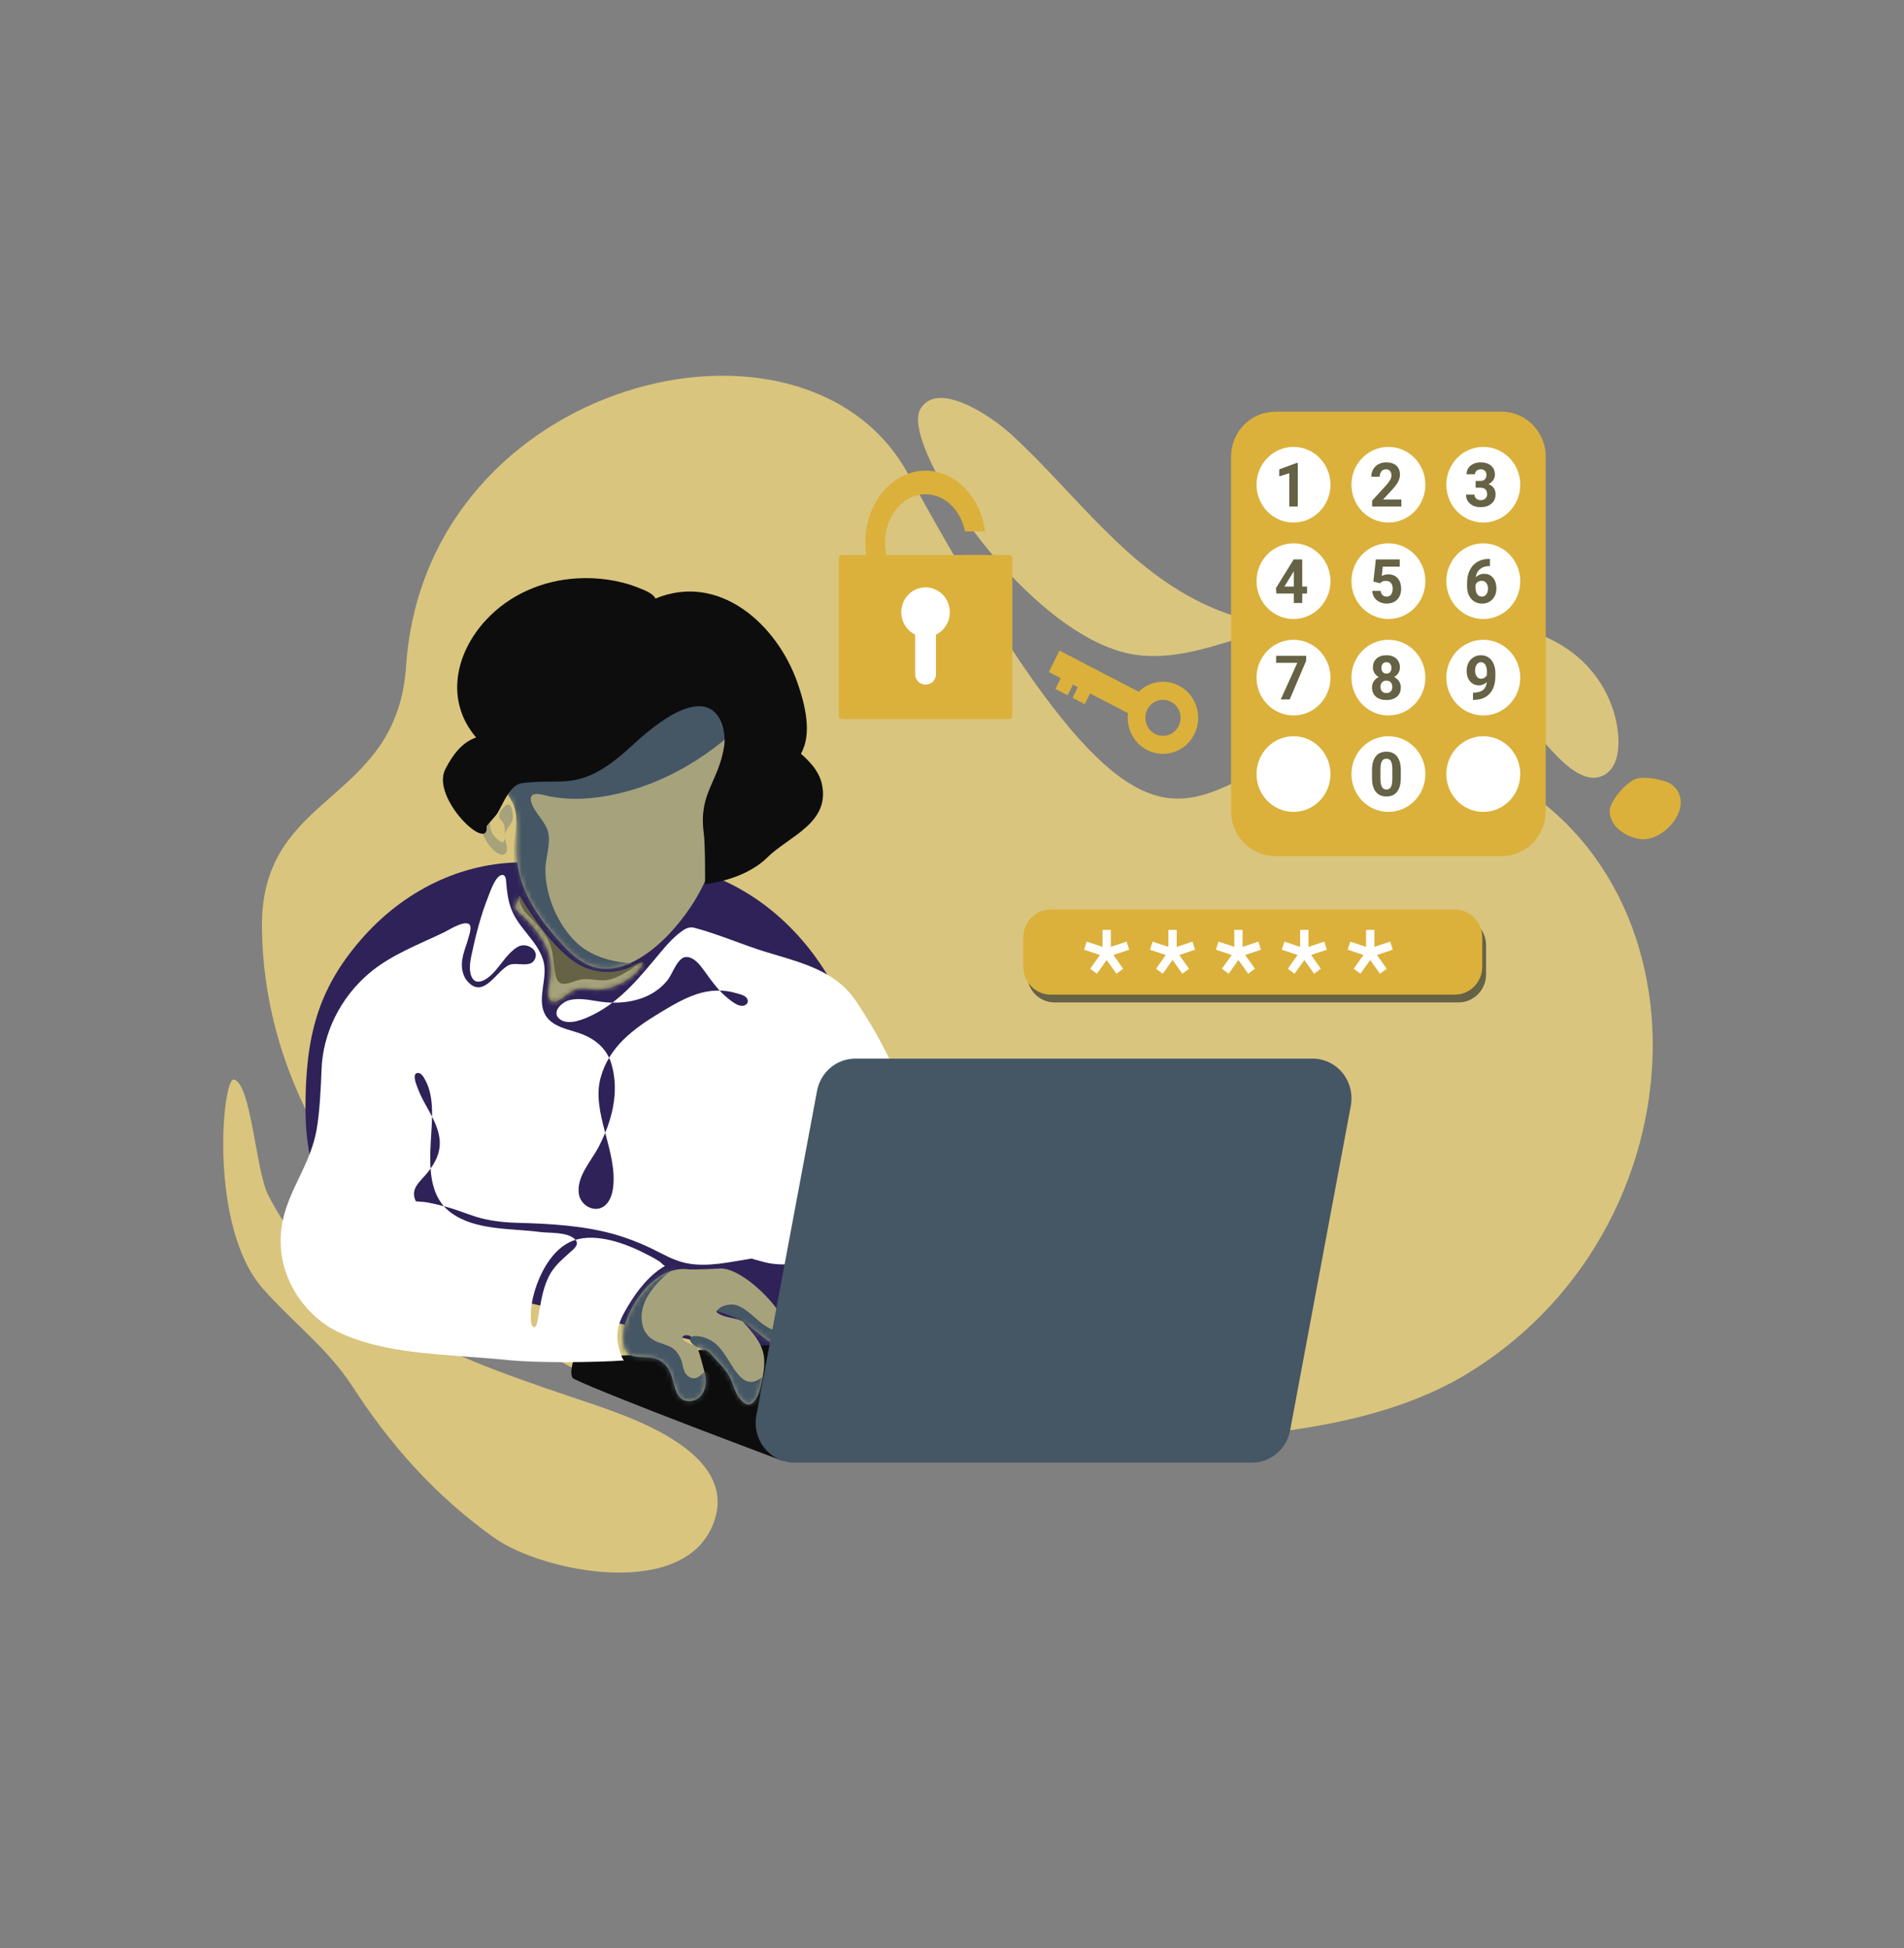 <svg width="385" height="394" viewBox="0 0 385 394" fill="none" xmlns="http://www.w3.org/2000/svg">
<rect x="0" y="0" width="385" height="394" fill="#808080" stroke="none"/>
<path fill-rule="evenodd" clip-rule="evenodd" d="M183.637 95.865C247.407 212.35 238.454 134.51 293.349 152.435C347.271 170.04 347.126 246.897 296.91 277.65C268.546 295.015 222.749 291.21 173.735 291.012C116.113 290.789 53.498 246.476 52.966 187.509C52.719 159.922 80.224 162.808 82.122 134.681C86.045 76.509 162.763 57.724 183.637 95.865Z" fill="#D9C57E"/>
<path fill-rule="evenodd" clip-rule="evenodd" d="M186.078 82.767C181.895 90.212 208.391 129.616 229.833 132.444C238.804 133.626 247.037 129.871 255.548 127.694C265.662 125.105 275.594 124.528 285.599 128.103C296.903 132.142 304.544 141.8 312.475 150.382C314.966 153.076 319.796 158.858 324.076 156.869C328.501 154.811 327.394 147.207 326.191 143.567C322.854 133.477 314.053 127.791 304.066 126.511C284.124 123.953 263.746 131.229 244.558 122.654C227.723 115.127 217.785 100.07 204.528 87.891C200.296 84.003 189.451 76.77 186.078 82.767Z" fill="#D9C57E"/>
<path fill-rule="evenodd" clip-rule="evenodd" d="M47.271 218.305C50.789 218.989 51.714 236.732 54.21 241.629C66.996 266.713 94.773 275.473 119.249 283.751C128.178 286.776 148.943 293.841 144.488 307.414C139.089 323.882 109.71 318.005 99.802 310.896C87.912 302.365 78.917 292.207 71.209 280.292C66.24 272.621 59.028 267.307 53.098 260.527C42.114 247.972 44.98 217.859 47.271 218.305Z" fill="#D9C57E"/>
<path fill-rule="evenodd" clip-rule="evenodd" d="M330.553 157.611C328.503 158.548 325.413 162.153 325.482 164.094C325.59 167.23 328.755 169.247 331.495 169.669C336.684 170.47 343.285 162.329 337.786 158.475C337.044 157.953 332.603 156.674 330.553 157.611Z" fill="#DBB13B"/>
<path fill-rule="evenodd" clip-rule="evenodd" d="M175.818 228.236C175.818 213.954 170.926 200.257 162.227 190.158C153.522 180.059 141.723 174.386 129.415 174.386H105.675C93.367 174.386 81.568 180.059 72.863 190.158C64.164 200.257 61.771 209.827 61.771 224.109C61.771 249.807 78.431 257.002 78.431 257.002L175.818 279.159V228.236Z" fill="#2F2258"/>
<path fill-rule="evenodd" clip-rule="evenodd" d="M192.371 269.363L116.029 274.828C116.029 274.828 114.879 278.275 116.061 278.851C123.101 282.285 158.276 295.427 158.276 295.427L192.371 269.363Z" fill="#0D0D0D"/>
<path fill-rule="evenodd" clip-rule="evenodd" d="M126.185 275.113C125.85 274.88 125.66 274.156 125.521 273.8C124.972 272.306 124.706 270.696 124.908 269.105C125.149 267.268 126.122 265.548 127.057 264.002C128.966 260.839 131.31 257.845 134.502 255.979C134.23 255.996 133.648 255.29 133.415 255.137C132.271 254.397 131.032 253.776 129.819 253.174C125.787 251.179 119.587 249.056 115.189 251.188C111.037 253.196 108.458 258.789 107.612 263.161C107.359 264.474 107.258 265.877 107.371 267.223C107.403 267.552 107.517 268.322 107.953 268.393C108.597 268.497 108.8 266.479 108.869 266.117C109.343 263.504 109.672 260.982 110.778 258.537C111.985 255.891 113.887 254.549 115.903 252.676C116.56 252.068 117.015 251.339 116.269 250.614C114.69 249.076 111.144 249.397 109.147 249.133C103.365 248.371 96.167 248.882 91.193 245.239C85.025 240.721 87.528 231.061 87.363 224.556C87.306 222.449 87.016 220.256 85.979 218.397C85.682 217.86 85.221 216.954 84.501 216.977C83.142 217.019 84.311 219.647 84.532 220.229C85.802 223.656 88.324 226.404 88.855 230.135C89.24 232.841 88.065 235.154 86.409 237.18C84.943 238.976 82.826 240.406 84.096 242.945C84.083 242.929 84.76 243 84.867 243.006C85.385 243.033 85.903 243.063 86.422 243.163C87.97 243.465 89.556 243.845 91.073 244.296C93.152 244.915 95.13 245.787 97.241 246.341C99.731 246.997 102.398 247.23 104.964 247.295C111.15 247.453 117.843 247.854 123.821 249.489C126.368 250.186 129.004 251.176 131.399 252.311C133.863 253.483 136.063 254.875 138.774 255.438C143.071 256.332 147.748 255.155 152.013 254.503C152.001 254.568 154.712 255.271 154.876 255.311C158.352 256.138 162.327 255.48 165.815 255.109C167.831 254.894 169.835 254.536 171.825 254.133C173.374 253.818 174.916 253.459 176.458 253.094C177.728 252.792 178.992 252.471 180.256 252.151C184.168 251.161 191.814 250.729 191.897 245.076C192.004 237.748 187.643 230.512 184.591 224.166C181.652 218.052 178.941 211.641 175.308 205.918C173.993 203.848 172.729 201.587 170.972 199.866C166.624 195.604 160.336 194.192 154.762 192.473C149.953 190.989 145.245 188.898 140.385 187.614C139.595 187.407 138.793 187.687 138.249 188.051C136.442 189.258 135.039 190.83 133.642 192.495C129.579 197.336 125.692 202.335 119.954 205.19C118.248 206.041 115.126 207.431 113.324 206.195C111.29 204.801 113.558 202.649 115.126 202.255C117.287 201.709 119.499 202.313 121.647 202.595C123.695 202.862 125.717 202.819 127.746 202.42C130.634 201.85 133.326 200.403 135.14 198C135.993 196.871 137.086 193.436 138.843 193.522C140.354 193.597 141.472 195.038 142.3 196.177C143.861 198.315 145.308 200.452 147.419 202.077C148.114 202.61 149.17 203.447 150.092 203.41C150.585 203.39 151.249 203.033 151.211 202.44C151.135 201.316 149.7 201.098 148.885 200.845C146.269 200.038 143.425 200.187 140.847 201.051C138.173 201.944 135.747 203.414 133.339 204.867C128.087 208.042 123.158 211.665 121.445 217.949C119.524 225.003 124.883 232.738 123.973 240.143C123.796 241.585 123.291 243.148 122.052 243.988C120.118 245.294 117.445 243.755 117.066 241.537C116.459 237.995 119.581 234.781 121.079 231.877C123.695 226.805 125.313 220.907 123.651 215.209C122.671 211.861 120.074 209.891 116.933 208.862C113.963 207.889 110.259 207.288 109.659 203.468C109.172 200.349 110.778 197.112 109.792 194.039C108.566 190.202 104.869 187.702 103.396 183.865C102.726 182.122 102.524 180.401 102.366 178.554C102.322 178.065 102.309 176.961 101.621 176.936C100.211 176.884 99.055 180.505 98.675 181.448C97.203 185.149 96.141 189.308 95.326 193.215C95.029 194.613 94.681 196.8 95.667 198.024C96.489 199.039 97.917 198.292 98.732 197.663C101.014 195.91 102.177 192.98 104.698 191.475C106.474 190.413 109.451 192.23 107.934 194.32C106.973 195.641 104.325 194.551 102.986 195.13C100.369 196.263 97.784 202.22 94.479 198.394C94.113 197.968 93.841 197.449 93.67 196.911C92.823 194.277 94.094 192.012 94.757 189.538C94.903 188.989 95.516 187.226 94.783 186.836C93.582 186.201 90.662 188.127 89.67 188.601C84.576 191.028 78.946 193.15 74.598 196.858C68.916 201.704 65.264 208.803 65.011 216.39C64.897 219.803 64.632 225.027 64.025 228.408C62.426 237.347 56.302 242.448 56.776 252.017C57.136 259.449 62.034 266.388 68.594 269.467C76.519 273.192 86.144 273.716 94.713 274.376C97.57 274.595 100.426 274.802 103.276 275.087C108.749 275.637 120.693 275.527 126.185 275.113Z" fill="white"/>
<path fill-rule="evenodd" clip-rule="evenodd" d="M139.374 256.707C131.399 255.547 125.749 266.499 125.951 270.541C126.311 277.571 132.252 271.724 135.298 277.066C136.53 279.233 136.189 283.353 139.374 283.333C141.447 283.314 142.629 281.523 142.711 279.569C142.768 278.25 142.313 276.957 141.99 275.695C141.422 273.458 140.448 270.347 139.311 270.088C138.951 270.011 138.319 269.914 138.072 270.289C137.586 271.039 139.267 271.627 139.715 271.821C140.695 272.248 142.761 272.61 143.943 274.007C145.34 275.669 146.97 277.008 147.817 279.02C148.291 280.151 148.588 281.361 149.277 282.389C149.928 283.366 151.173 284.704 152.279 283.605C153.303 282.596 153.688 280.966 153.998 279.602C155.11 274.641 154.661 272.41 151.482 268.691C150.301 267.307 149.03 265.968 147.368 265.212C146.68 264.895 145.738 264.578 145.024 265.011C144.493 265.335 145.63 265.839 145.82 265.917C147.002 266.428 148.253 266.518 149.467 266.906C151.23 267.475 155.325 271.595 156.178 271.524C159.155 271.259 159.635 269.571 158.737 267.475C156.829 263.039 149.662 256.345 145.63 256.526C143.545 256.617 141.466 256.746 139.374 256.707Z" fill="#A6A27C"/>
<mask id="mask0_2702_654" style="mask-type:luminance" maskUnits="userSpaceOnUse" x="125" y="256" width="35" height="29">
<path d="M139.374 256.707C131.399 255.547 125.749 266.499 125.951 270.541C126.311 277.571 132.252 271.724 135.298 277.066C136.53 279.233 136.189 283.353 139.374 283.333C141.447 283.314 142.629 281.523 142.711 279.569C142.768 278.25 142.313 276.957 141.99 275.695C141.422 273.458 140.448 270.347 139.311 270.088C138.951 270.011 138.319 269.914 138.072 270.289C137.586 271.039 139.267 271.627 139.715 271.821C140.695 272.248 142.761 272.61 143.943 274.007C145.34 275.669 146.97 277.008 147.817 279.02C148.291 280.151 148.588 281.361 149.277 282.389C149.928 283.366 151.173 284.704 152.279 283.605C153.303 282.596 153.688 280.966 153.998 279.602C155.11 274.641 154.661 272.41 151.482 268.691C150.301 267.307 149.03 265.968 147.368 265.212C146.68 264.895 145.738 264.578 145.024 265.011C144.493 265.335 145.63 265.839 145.82 265.917C147.002 266.428 148.253 266.518 149.467 266.906C151.23 267.475 155.325 271.595 156.178 271.524C159.155 271.259 159.635 269.571 158.737 267.475C156.829 263.039 149.662 256.345 145.63 256.526C143.545 256.617 141.466 256.746 139.374 256.707Z" fill="white"/>
</mask>
<g mask="url(#mask0_2702_654)">
<path fill-rule="evenodd" clip-rule="evenodd" d="M137.769 255.65C137.623 255.578 137.101 255.995 136.981 256.073C136.142 256.612 135.328 257.244 134.578 257.901C131.737 260.398 128.857 264.08 129.97 268.178C130.37 269.635 131.444 270.761 132.805 271.327C134.267 271.932 135.767 272.075 136.834 273.415C137.311 274.013 137.686 274.735 137.89 275.483C138.22 276.706 138.252 277.864 139.485 278.514C140.305 278.957 141.061 278.664 141.71 278.079C142.034 277.786 142.593 277.096 143.057 277.519C143.578 278.001 143.598 279.022 143.591 279.672C143.553 282.196 141.602 284.252 139.218 284.636C136.879 285.013 134.502 284.167 132.455 283.081C126.62 279.985 122.437 272.569 122.787 265.83C123.086 260.047 131.8 255.715 137.769 255.65Z" fill="#455665"/>
<path fill-rule="evenodd" clip-rule="evenodd" d="M155.567 276.947C155.147 277.532 154.721 278.033 154.149 278.469C153.723 278.794 153.259 279.08 152.763 279.276C151.435 279.796 150.259 279.094 149.376 278.085C147.748 276.238 146.839 273.824 145.079 272.088C143.973 271.001 142.638 270.383 141.112 270.214C140.648 270.162 139.758 270.123 139.549 270.702C139.383 271.177 139.898 271.684 140.223 271.932C140.655 272.263 141.151 272.498 141.57 272.842C142.263 273.408 142.797 274.163 143.235 274.937C144.837 277.76 145.613 281.097 148.022 283.393C148.498 283.855 149.039 284.271 149.643 284.545C150.075 284.74 150.539 284.863 151.003 284.909C154.136 285.247 155.039 279.679 155.567 276.947ZM145.009 265.167C145.466 263.911 147.958 263.579 149.013 263.963C151.67 264.945 153.336 267.645 155.923 268.764C156.164 268.868 156.412 268.959 156.673 269.011C158.071 269.258 158.56 267.886 159.457 267.118C160.143 266.533 160.995 266.487 161.497 267.352C162.622 269.297 161.294 271.6 159.342 272.289C157.448 272.959 155.23 272.328 153.755 271.008C153.126 270.449 152.535 269.791 152.052 269.095C151.664 268.523 151.073 267.964 150.539 267.508C149.465 266.585 146.325 265.557 145.009 265.167Z" fill="#455665"/>
</g>
<path fill-rule="evenodd" clip-rule="evenodd" d="M273.139 223.626C273.579 221.273 272.971 218.841 271.478 216.994C269.986 215.147 267.771 214.078 265.428 214.078H172.927C169.159 214.078 165.917 216.817 165.209 220.605L152.939 286.223C152.498 288.577 153.107 291.01 154.599 292.859C156.092 294.701 158.313 295.775 160.656 295.775H253.157C256.924 295.775 260.161 293.031 260.868 289.248L273.139 223.626Z" fill="#455665"/>
<path fill-rule="evenodd" clip-rule="evenodd" d="M144.228 139.197C144.196 139.217 145.018 140.576 145.056 140.671C145.485 141.713 145.719 142.956 146.048 144.038C147.09 147.494 148.007 151.014 148.083 154.651C148.139 157.088 147.76 159.384 146.989 161.692C146.515 163.109 145.789 164.436 145.422 165.892C144.739 168.604 144.879 171.43 144.101 174.133C142.477 179.785 138.641 185.565 134.54 189.652C130.59 193.589 124.422 197.734 118.759 195.052C116.345 193.905 114.475 191.898 112.718 189.905C108.913 185.609 105.501 180.655 104.648 174.806C104.117 171.212 104.995 167.523 104.199 163.969C103.858 162.467 103.144 160.562 101.576 160.002C100.047 159.455 100.451 161.148 100.009 162.349C99.143 164.683 98.284 167.71 100.414 169.576C101.551 170.573 102.006 170.617 102.082 169.299C102.322 164.951 100.73 166.538 100.982 164.654C101.045 164.16 101.564 163.501 102.088 163.016C103.586 161.639 103.744 164.971 103.693 165.39C103.491 166.996 101.993 167.671 102.082 169.299C102.126 170.137 103.042 172.14 102.05 172.703C101.033 173.286 99.668 171.861 99.112 171.175C97.329 168.976 96.299 165.465 96.748 162.642C97.848 155.663 106.303 156.952 111.188 154.532C115.024 152.631 118.014 149.411 121.123 146.513C124.523 143.34 128.561 140.239 132.96 138.719C136.815 137.388 142.256 137.035 145.056 140.671" fill="#A6A27C"/>
<mask id="mask1_2702_654" style="mask-type:luminance" maskUnits="userSpaceOnUse" x="96" y="137" width="53" height="59">
<path d="M144.228 139.197C144.196 139.217 145.018 140.576 145.056 140.671C145.485 141.713 145.719 142.956 146.048 144.038C147.09 147.494 148.007 151.014 148.083 154.651C148.139 157.088 147.76 159.384 146.989 161.692C146.515 163.109 145.789 164.436 145.422 165.892C144.739 168.604 144.879 171.43 144.101 174.133C142.477 179.785 138.641 185.565 134.54 189.652C130.59 193.589 124.422 197.734 118.759 195.052C116.345 193.905 114.475 191.898 112.718 189.905C108.913 185.609 105.501 180.655 104.648 174.806C104.117 171.212 104.995 167.523 104.199 163.969C103.858 162.467 103.144 160.562 101.576 160.002C100.047 159.455 100.451 161.148 100.009 162.349C99.143 164.683 98.284 167.71 100.414 169.576C101.551 170.573 102.006 170.617 102.082 169.299C102.322 164.951 100.73 166.538 100.982 164.654C101.045 164.16 101.564 163.501 102.088 163.016C103.586 161.639 103.744 164.971 103.693 165.39C103.491 166.996 101.993 167.671 102.082 169.299C102.126 170.137 103.042 172.14 102.05 172.703C101.033 173.286 99.668 171.861 99.112 171.175C97.329 168.976 96.299 165.465 96.748 162.642C97.848 155.663 106.303 156.952 111.188 154.532C115.024 152.631 118.014 149.411 121.123 146.513C124.523 143.34 128.561 140.239 132.96 138.719C136.815 137.388 142.256 137.035 145.056 140.671" fill="white"/>
</mask>
<g mask="url(#mask1_2702_654)">
<path fill-rule="evenodd" clip-rule="evenodd" d="M150.354 146.13C142.562 153.766 132.658 159.398 121.865 161.09C118.261 161.655 114.651 161.732 111.066 161.034C110.322 160.889 107.926 160.034 107.43 161.051C107.093 161.741 107.57 162.698 107.882 163.301C108.74 164.949 110.329 166.396 110.812 168.225C111.435 170.588 110.259 173.564 110.278 175.982C110.316 181.172 112.731 186.855 116.393 190.446C118.745 192.759 121.935 193.995 125.114 194.506C126.131 194.669 127.147 194.795 128.177 194.85C128.444 194.864 129.728 194.719 129.639 194.837C128.794 196.001 126.137 196.267 124.897 196.431C119.8 197.109 114.708 195.335 110.964 191.747C105.555 186.567 103.922 179.34 103.922 172.015C103.922 169.409 104.71 166.666 104.258 164.085C103.744 161.101 100.699 159.537 101.131 156.232C101.227 155.495 101.43 154.758 101.716 154.074C103.629 149.521 108.396 146.416 112.426 144.083C122.533 138.228 140.534 136.586 150.354 146.13Z" fill="#455665"/>
</g>
<path fill-rule="evenodd" clip-rule="evenodd" d="M118.652 195.795C111.877 193.342 105.115 181.021 105.071 181.147C104.995 181.378 104.907 181.607 104.818 181.832C104.578 182.416 103.959 183.493 104.477 184.058C105.09 184.732 105.855 185.252 106.487 185.908C107.706 187.174 108.869 188.634 109.785 190.144C111.22 192.501 111.694 194.904 111.346 197.651C111.201 198.822 110.266 201.464 111.429 202.382C111.934 202.776 112.661 202.427 113.122 202.152C114.228 201.498 115.195 200.511 116.402 200.057C117.875 199.504 119.556 200.164 121.072 200.087C124.232 199.927 128.163 197.959 129.825 195.077C130.59 193.753 128.037 195.284 127.733 195.432C127.277 195.651 126.809 195.841 126.33 196.003C123.809 196.83 121.136 196.694 118.652 195.795Z" fill="#656245"/>
<mask id="mask2_2702_654" style="mask-type:luminance" maskUnits="userSpaceOnUse" x="104" y="181" width="26" height="22">
<path d="M118.652 195.795C111.877 193.342 105.115 181.021 105.071 181.147C104.995 181.378 104.907 181.607 104.818 181.832C104.578 182.416 103.959 183.493 104.477 184.058C105.09 184.732 105.855 185.252 106.487 185.908C107.706 187.174 108.869 188.634 109.785 190.144C111.22 192.501 111.694 194.904 111.346 197.651C111.201 198.822 110.266 201.464 111.429 202.382C111.934 202.776 112.661 202.427 113.122 202.152C114.228 201.498 115.195 200.511 116.402 200.057C117.875 199.504 119.556 200.164 121.072 200.087C124.232 199.927 128.163 197.959 129.825 195.077C130.59 193.753 128.037 195.284 127.733 195.432C127.277 195.651 126.809 195.841 126.33 196.003C123.809 196.83 121.136 196.694 118.652 195.795Z" fill="white"/>
</mask>
<g mask="url(#mask2_2702_654)">
<path fill-rule="evenodd" clip-rule="evenodd" d="M104.761 179.938C104.932 181.295 105.015 182.634 105.746 183.841C106.318 184.772 107.138 185.433 107.882 186.201C109.108 187.461 110.348 188.916 111.053 190.551C111.918 192.562 111.88 194.619 112.248 196.736C112.388 197.549 112.623 198.686 113.545 198.894C114.918 199.201 116.323 198.191 117.658 198.034C119.571 197.809 121.414 198.578 123.34 198.071C124.65 197.727 125.889 197.057 127.027 196.326C127.815 195.819 128.559 195.178 129.449 194.854C130.396 194.509 131.368 194.846 130.714 196.006C129.671 197.845 127.307 199.039 125.546 199.985C121.904 201.946 117.658 203.539 113.526 203.849C111.486 204.001 109.344 203.806 107.551 202.723C102.797 199.85 104.1 192.133 101.697 187.616C100.839 186.008 98.118 184.513 104.761 179.938Z" fill="#A6A27C"/>
</g>
<path fill-rule="evenodd" clip-rule="evenodd" d="M127.841 150.747C144.973 134.801 146.989 147.22 146.439 150.832C145.315 158.181 141.238 160.374 142.294 168.374C142.648 171.037 142.565 178.761 142.565 178.761C142.565 178.761 150.358 178.131 155.142 173.411C159.572 169.047 167.926 166.448 166.182 158.514C165.948 157.463 165.493 156.5 164.893 155.616C164.084 154.411 163.029 153.374 161.954 152.418C164.299 148.31 162.725 142.295 161.272 138.133C157.082 126.101 145.302 115.733 132.53 121.047C132.062 119.928 129.97 119.212 129.004 118.825C125.142 117.289 120.737 116.712 116.623 116.963C109.754 117.381 103.131 120.178 98.341 125.305C92.015 132.076 89.967 141.751 96.274 149.128C93.304 150.186 91.496 152.746 90.056 155.528C87.022 161.381 99.029 172.741 98.385 167.065C98.802 166.517 100.274 164.991 100.647 164.348C101.905 162.163 103.144 158.687 105.602 158.362C114.001 157.253 117.388 160.473 127.841 150.747Z" fill="#0D0D0D"/>
<path fill-rule="evenodd" clip-rule="evenodd" d="M312.559 92.374C312.559 89.956 311.619 87.637 309.951 85.927C308.278 84.218 306.012 83.257 303.648 83.257H257.835C255.471 83.257 253.205 84.218 251.537 85.927C249.864 87.637 248.925 89.956 248.925 92.374V164.01C248.925 166.428 249.864 168.747 251.537 170.457C253.205 172.167 255.471 173.127 257.835 173.127H303.648C306.012 173.127 308.278 172.167 309.951 170.457C311.619 168.747 312.559 166.428 312.559 164.01V92.374Z" fill="#DBB13B"/>
<path d="M261.554 105.672C265.682 105.672 269.028 102.247 269.028 98.022C269.028 93.798 265.682 90.373 261.554 90.373C257.426 90.373 254.079 93.798 254.079 98.022C254.079 102.247 257.426 105.672 261.554 105.672Z" fill="white"/>
<path d="M261.554 125.175C265.682 125.175 269.028 121.75 269.028 117.525C269.028 113.301 265.682 109.876 261.554 109.876C257.426 109.876 254.079 113.301 254.079 117.525C254.079 121.75 257.426 125.175 261.554 125.175Z" fill="white"/>
<path d="M261.554 144.678C265.682 144.678 269.028 141.254 269.028 137.029C269.028 132.805 265.682 129.38 261.554 129.38C257.426 129.38 254.079 132.805 254.079 137.029C254.079 141.254 257.426 144.678 261.554 144.678Z" fill="white"/>
<path d="M261.554 164.182C265.682 164.182 269.028 160.758 269.028 156.533C269.028 152.309 265.682 148.884 261.554 148.884C257.426 148.884 254.079 152.309 254.079 156.533C254.079 160.758 257.426 164.182 261.554 164.182Z" fill="white"/>
<path d="M280.743 105.672C284.871 105.672 288.218 102.247 288.218 98.022C288.218 93.798 284.871 90.373 280.743 90.373C276.615 90.373 273.269 93.798 273.269 98.022C273.269 102.247 276.615 105.672 280.743 105.672Z" fill="white"/>
<path d="M280.743 125.175C284.871 125.175 288.218 121.75 288.218 117.525C288.218 113.301 284.871 109.876 280.743 109.876C276.615 109.876 273.269 113.301 273.269 117.525C273.269 121.75 276.615 125.175 280.743 125.175Z" fill="white"/>
<path d="M280.743 144.678C284.871 144.678 288.218 141.254 288.218 137.029C288.218 132.805 284.871 129.38 280.743 129.38C276.615 129.38 273.269 132.805 273.269 137.029C273.269 141.254 276.615 144.678 280.743 144.678Z" fill="white"/>
<path d="M280.743 164.182C284.871 164.182 288.218 160.758 288.218 156.533C288.218 152.309 284.871 148.884 280.743 148.884C276.615 148.884 273.269 152.309 273.269 156.533C273.269 160.758 276.615 164.182 280.743 164.182Z" fill="white"/>
<path d="M299.933 105.672C304.061 105.672 307.407 102.247 307.407 98.022C307.407 93.798 304.061 90.373 299.933 90.373C295.805 90.373 292.458 93.798 292.458 98.022C292.458 102.247 295.805 105.672 299.933 105.672Z" fill="white"/>
<path d="M299.933 125.175C304.061 125.175 307.407 121.75 307.407 117.525C307.407 113.301 304.061 109.876 299.933 109.876C295.805 109.876 292.458 113.301 292.458 117.525C292.458 121.75 295.805 125.175 299.933 125.175Z" fill="white"/>
<path d="M299.933 144.678C304.061 144.678 307.407 141.254 307.407 137.029C307.407 132.805 304.061 129.38 299.933 129.38C295.805 129.38 292.458 132.805 292.458 137.029C292.458 141.254 295.805 144.678 299.933 144.678Z" fill="white"/>
<path d="M299.933 164.182C304.061 164.182 307.407 160.758 307.407 156.533C307.407 152.309 304.061 148.884 299.933 148.884C295.805 148.884 292.458 152.309 292.458 156.533C292.458 160.758 295.805 164.182 299.933 164.182Z" fill="white"/>
<path d="M262.416 102.434H260.709V95.691L258.666 96.339V94.917L262.23 93.609H262.416V102.434Z" fill="#656245"/>
<path d="M263.32 118.621H264.295V120.032H263.32V121.938H261.613V120.032H258.08L258.005 118.93L261.595 113.125H263.32V118.621ZM259.707 118.621H261.613V115.51L261.498 115.71L259.707 118.621Z" fill="#656245"/>
<path d="M264.118 133.609L260.788 141.441H258.984L262.319 134.045H258.04V132.628H264.118V133.609Z" fill="#656245"/>
<path d="M283.356 102.434H277.454V101.236L280.238 98.197C280.621 97.77 280.904 97.396 281.089 97.078C281.27 96.759 281.363 96.456 281.363 96.169C281.363 95.778 281.266 95.471 281.071 95.247C280.882 95.022 280.604 94.91 280.247 94.91C279.858 94.91 279.554 95.047 279.329 95.319C279.108 95.591 278.998 95.95 278.998 96.394H277.282C277.282 95.857 277.406 95.367 277.657 94.922C277.908 94.479 278.277 94.117 278.72 93.878C279.175 93.626 279.695 93.5 280.273 93.5C281.16 93.5 281.852 93.718 282.342 94.154C282.831 94.59 283.078 95.205 283.078 96C283.078 96.436 282.968 96.88 282.748 97.332C282.527 97.784 282.148 98.31 281.61 98.912L279.655 101.024H283.356V102.434Z" fill="#656245"/>
<path d="M277.706 117.605L278.204 113.125H283.03V114.584H279.607L279.395 116.479C279.792 116.259 280.236 116.144 280.688 116.145C281.508 116.145 282.152 116.406 282.615 116.926C283.083 117.447 283.317 118.176 283.317 119.112C283.317 119.681 283.198 120.19 282.964 120.64C282.726 121.09 282.39 121.439 281.954 121.687C281.517 121.935 281.001 122.06 280.405 122.06C279.885 122.06 279.4 121.951 278.954 121.736C278.509 121.52 278.16 121.216 277.9 120.825C277.64 120.433 277.503 119.987 277.49 119.487H279.179C279.214 119.854 279.342 120.14 279.554 120.343C279.77 120.547 280.052 120.649 280.396 120.649C280.785 120.649 281.08 120.507 281.292 120.222C281.499 119.938 281.605 119.535 281.605 119.015C281.605 118.515 281.486 118.131 281.243 117.865C281.005 117.598 280.661 117.465 280.22 117.465C279.814 117.465 279.488 117.574 279.232 117.792L279.069 117.949L277.706 117.605Z" fill="#656245"/>
<path d="M283.065 134.971C283.065 135.399 282.964 135.778 282.752 136.109C282.545 136.44 282.258 136.705 281.887 136.902C282.307 137.108 282.637 137.392 282.884 137.753C283.127 138.114 283.251 138.539 283.251 139.027C283.251 139.81 282.99 140.428 282.47 140.882C281.949 141.336 281.239 141.563 280.344 141.563C279.453 141.563 278.738 141.335 278.217 140.879C277.692 140.423 277.428 139.806 277.428 139.027C277.428 138.539 277.551 138.113 277.798 137.75C278.041 137.387 278.372 137.104 278.782 136.902C278.416 136.705 278.129 136.44 277.922 136.109C277.715 135.778 277.613 135.399 277.613 134.971C277.613 134.221 277.856 133.623 278.345 133.177C278.835 132.731 279.501 132.508 280.339 132.508C281.173 132.508 281.839 132.729 282.329 133.171C282.818 133.612 283.065 134.213 283.065 134.971ZM281.535 138.9C281.535 138.517 281.424 138.21 281.208 137.98C280.992 137.75 280.701 137.635 280.335 137.635C279.969 137.635 279.682 137.749 279.466 137.977C279.245 138.205 279.139 138.513 279.139 138.9C279.139 139.275 279.245 139.578 279.457 139.808C279.673 140.038 279.969 140.153 280.344 140.153C280.714 140.153 281.005 140.042 281.217 139.82C281.429 139.598 281.535 139.291 281.535 138.9ZM281.358 135.056C281.358 134.713 281.265 134.438 281.089 134.23C280.913 134.022 280.661 133.918 280.339 133.918C280.022 133.918 279.77 134.019 279.594 134.221C279.417 134.423 279.329 134.701 279.329 135.056C279.329 135.407 279.417 135.69 279.594 135.903C279.77 136.117 280.022 136.224 280.344 136.224C280.67 136.224 280.917 136.117 281.093 135.903C281.27 135.69 281.358 135.407 281.358 135.056Z" fill="#656245"/>
<path d="M283.251 157.302C283.251 158.521 283.003 159.453 282.509 160.099C282.015 160.744 281.296 161.067 280.344 161.067C279.408 161.067 278.689 160.75 278.191 160.117C277.697 159.483 277.441 158.575 277.428 157.393V155.771C277.428 154.54 277.679 153.606 278.178 152.968C278.676 152.33 279.395 152.012 280.335 152.012C281.27 152.012 281.989 152.328 282.487 152.959C282.981 153.591 283.237 154.498 283.251 155.68V157.302ZM281.539 155.522C281.539 154.792 281.442 154.26 281.248 153.928C281.054 153.595 280.749 153.428 280.335 153.428C279.933 153.428 279.633 153.587 279.444 153.903C279.254 154.22 279.153 154.715 279.139 155.389V157.532C279.139 158.25 279.236 158.784 279.426 159.133C279.616 159.482 279.925 159.657 280.344 159.657C280.763 159.657 281.063 159.489 281.252 159.154C281.438 158.819 281.53 158.307 281.539 157.617V155.522Z" fill="#656245"/>
<path d="M298.381 97.253H299.29C299.727 97.253 300.049 97.142 300.256 96.92C300.463 96.698 300.569 96.404 300.569 96.036C300.569 95.681 300.468 95.405 300.26 95.207C300.053 95.009 299.766 94.91 299.405 94.91C299.078 94.91 298.805 95.002 298.584 95.186C298.359 95.369 298.249 95.609 298.249 95.903H296.542C296.542 95.443 296.661 95.03 296.903 94.665C297.146 94.3 297.486 94.015 297.922 93.809C298.359 93.603 298.84 93.5 299.36 93.5C300.274 93.5 300.988 93.723 301.504 94.169C302.02 94.615 302.281 95.229 302.281 96.012C302.281 96.416 302.157 96.787 301.919 97.126C301.675 97.467 301.348 97.736 300.971 97.907C301.456 98.084 301.817 98.351 302.056 98.706C302.294 99.061 302.413 99.481 302.413 99.965C302.413 100.748 302.135 101.375 301.579 101.847C301.019 102.32 300.282 102.556 299.36 102.556C298.505 102.556 297.799 102.324 297.256 101.859C296.709 101.395 296.436 100.782 296.436 100.019H298.143C298.143 100.35 298.266 100.62 298.509 100.83C298.752 101.04 299.047 101.145 299.405 101.145C299.81 101.145 300.128 101.035 300.357 100.815C300.591 100.595 300.706 100.304 300.706 99.941C300.706 99.061 300.234 98.621 299.285 98.621H298.381V97.253Z" fill="#656245"/>
<path d="M301.279 113.034V114.475H301.112C300.34 114.487 299.718 114.693 299.246 115.092C298.778 115.492 298.491 116.047 298.399 116.757C298.858 116.281 299.435 116.042 300.132 116.042C300.882 116.042 301.478 116.317 301.919 116.866C302.36 117.415 302.581 118.137 302.581 119.033C302.581 119.606 302.457 120.124 302.219 120.588C301.984 121.044 301.626 121.42 301.187 121.672C300.746 121.93 300.243 122.06 299.682 122.06C298.774 122.06 298.042 121.736 297.486 121.091C296.925 120.445 296.648 119.583 296.648 118.506V117.877C296.648 116.92 296.824 116.076 297.177 115.344C297.53 114.611 298.037 114.044 298.699 113.643C299.356 113.241 300.124 113.038 300.997 113.034H301.279ZM299.612 117.447C299.334 117.447 299.087 117.52 298.862 117.668C298.643 117.808 298.469 118.011 298.364 118.252V118.784C298.364 119.37 298.474 119.827 298.699 120.156C298.924 120.485 299.241 120.649 299.647 120.649C300.013 120.649 300.309 120.501 300.538 120.204C300.763 119.908 300.878 119.523 300.878 119.051C300.878 118.571 300.763 118.184 300.534 117.889C300.304 117.594 299.996 117.447 299.612 117.447Z" fill="#656245"/>
<path d="M300.64 137.92C300.194 138.367 299.674 138.591 299.078 138.591C298.319 138.591 297.706 138.324 297.252 137.789C296.793 137.255 296.564 136.533 296.564 135.625C296.564 135.048 296.687 134.518 296.934 134.036C297.181 133.554 297.525 133.179 297.967 132.91C298.408 132.642 298.906 132.508 299.457 132.508C300.027 132.508 300.529 132.653 300.971 132.944C301.412 133.234 301.756 133.652 301.998 134.197C302.245 134.741 302.369 135.365 302.373 136.067V136.715C302.373 138.184 302.016 139.338 301.301 140.177C300.587 141.016 299.577 141.465 298.267 141.521L297.847 141.527V140.068L298.227 140.062C299.713 139.993 300.516 139.279 300.64 137.92ZM299.497 137.254C299.775 137.254 300.013 137.181 300.212 137.036C300.41 136.89 300.56 136.715 300.666 136.509V135.789C300.666 135.196 300.551 134.736 300.331 134.408C300.11 134.081 299.815 133.918 299.444 133.918C299.105 133.918 298.822 134.079 298.597 134.399C298.377 134.72 298.267 135.123 298.267 135.607C298.267 136.087 298.377 136.482 298.589 136.79C298.805 137.099 299.109 137.254 299.497 137.254Z" fill="#656245"/>
<path fill-rule="evenodd" clip-rule="evenodd" d="M214.492 137.155L213.418 139.32L215.888 140.603L216.962 138.437L217.944 138.948L216.871 141.113L219.341 142.396L220.415 140.23L228.093 144.218C227.716 147.192 229.172 150.224 231.936 151.659C235.442 153.48 239.732 152.047 241.511 148.458C243.291 144.869 241.888 140.479 238.382 138.659C235.618 137.224 232.368 137.811 230.244 139.879L214.236 131.567L212.085 135.905L214.492 137.155ZM231.983 143.51C231.094 145.302 231.794 147.499 233.547 148.409C235.3 149.319 237.446 148.601 238.335 146.808C239.224 145.016 238.523 142.819 236.77 141.909C235.017 140.998 232.871 141.717 231.983 143.51Z" fill="#DBB13B"/>
<path fill-rule="evenodd" clip-rule="evenodd" d="M300.493 191.171C300.493 189.665 299.907 188.221 298.867 187.156C297.826 186.091 296.415 185.493 294.945 185.493H213.224C211.754 185.493 210.342 186.091 209.302 187.156C208.261 188.221 207.676 189.665 207.676 191.171V197.034C207.676 198.54 208.261 199.985 209.302 201.049C210.342 202.114 211.754 202.713 213.224 202.713H294.945C296.415 202.713 297.826 202.114 298.867 201.049C299.907 199.985 300.493 198.54 300.493 197.034V191.171Z" fill="#656245"/>
<path fill-rule="evenodd" clip-rule="evenodd" d="M299.724 189.6C299.724 188.094 299.138 186.649 298.098 185.585C297.057 184.52 295.646 183.922 294.176 183.922H212.454C210.985 183.922 209.573 184.52 208.533 185.585C207.492 186.649 206.907 188.094 206.907 189.6V195.463C206.907 196.969 207.492 198.413 208.533 199.478C209.573 200.543 210.985 201.142 212.454 201.142H294.176C295.646 201.142 297.057 200.543 298.098 199.478C299.138 198.413 299.724 196.969 299.724 195.463V189.6Z" fill="#DBB13B"/>
<path fill-rule="evenodd" clip-rule="evenodd" d="M221.799 196.911L220.438 195.9L222.412 193.119L219.217 192.056L219.739 190.421L222.934 191.483V188.045H224.612V191.483L227.807 190.421L228.329 192.056L225.135 193.119L227.109 195.9L225.747 196.911L223.773 194.129L221.799 196.911Z" fill="white"/>
<path fill-rule="evenodd" clip-rule="evenodd" d="M235.121 196.911L233.76 195.9L235.734 193.119L232.539 192.056L233.061 190.421L236.256 191.483V188.045H237.934V191.483L241.129 190.421L241.651 192.056L238.457 193.119L240.431 195.9L239.069 196.911L237.095 194.129L235.121 196.911Z" fill="white"/>
<path fill-rule="evenodd" clip-rule="evenodd" d="M248.443 196.911L247.082 195.9L249.056 193.119L245.861 192.056L246.383 190.421L249.578 191.483V188.045H251.256V191.483L254.451 190.421L254.974 192.056L251.779 193.119L253.753 195.9L252.391 196.911L250.417 194.129L248.443 196.911Z" fill="white"/>
<path fill-rule="evenodd" clip-rule="evenodd" d="M261.77 196.911L260.409 195.9L262.383 193.119L259.188 192.056L259.711 190.421L262.905 191.483V188.045H264.583V191.483L267.778 190.421L268.301 192.056L265.106 193.119L267.08 195.9L265.719 196.911L263.744 194.129L261.77 196.911Z" fill="white"/>
<path fill-rule="evenodd" clip-rule="evenodd" d="M275.092 196.911L273.731 195.9L275.705 193.119L272.51 192.056L273.033 190.421L276.227 191.483V188.045H277.905V191.483L281.1 190.421L281.623 192.056L278.428 193.119L280.402 195.9L279.041 196.911L277.066 194.129L275.092 196.911Z" fill="white"/>
<path fill-rule="evenodd" clip-rule="evenodd" d="M199.157 112.233C198.169 119.084 193.165 124.302 187.153 124.302C180.429 124.302 174.968 117.778 174.968 109.742C174.968 101.706 180.429 95.183 187.153 95.183C193.234 95.183 198.275 100.514 199.189 107.475H195.135C194.278 103.156 191.025 99.939 187.153 99.939C182.625 99.939 178.947 104.332 178.947 109.742C178.947 115.153 182.625 119.545 187.153 119.545C190.963 119.545 194.166 116.439 195.091 112.233H199.157Z" fill="#DBB13B"/>
<path fill-rule="evenodd" clip-rule="evenodd" d="M204.709 112.934C204.709 112.547 204.402 112.233 204.023 112.233H170.281C169.907 112.233 169.6 112.547 169.6 112.934V144.712C169.6 145.099 169.907 145.412 170.281 145.412H204.023C204.402 145.412 204.709 145.099 204.709 144.712V112.934Z" fill="#DBB13B"/>
<path fill-rule="evenodd" clip-rule="evenodd" d="M185.045 128.337C184.207 127.929 183.498 127.287 183.002 126.483C182.506 125.68 182.243 124.75 182.243 123.8C182.243 121.027 184.445 118.776 187.153 118.776C189.862 118.776 192.058 121.027 192.058 123.8C192.057 124.749 191.795 125.679 191.3 126.482C190.805 127.285 190.098 127.928 189.261 128.337V136.329C189.261 136.889 189.043 137.426 188.656 137.821C188.269 138.217 187.744 138.439 187.197 138.439H187.11C186.563 138.439 186.038 138.217 185.651 137.821C185.264 137.426 185.046 136.889 185.045 136.329V128.337Z" fill="white"/>
</svg>
